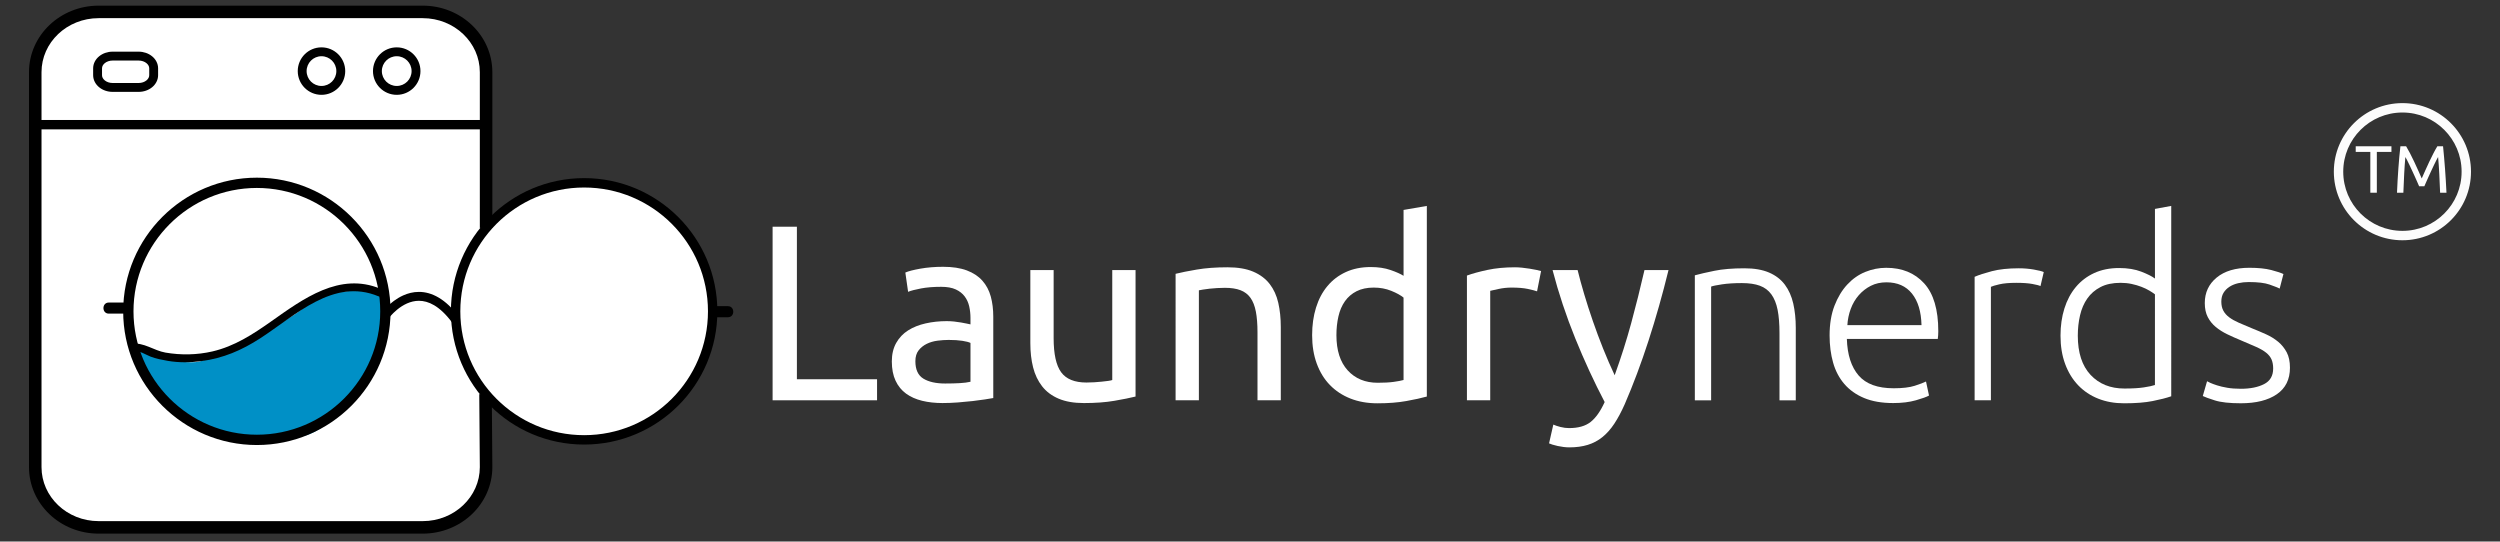 <?xml version="1.0" encoding="utf-8"?>
<!-- Generator: Adobe Illustrator 16.0.0, SVG Export Plug-In . SVG Version: 6.00 Build 0)  -->
<!DOCTYPE svg PUBLIC "-//W3C//DTD SVG 1.1//EN" "http://www.w3.org/Graphics/SVG/1.1/DTD/svg11.dtd">
<svg version="1.1" id="Layer_1" xmlns="http://www.w3.org/2000/svg" xmlns:xlink="http://www.w3.org/1999/xlink" x="0px" y="0px"
	 width="277px" height="60px" viewBox="0 0 277 60" enable-background="new 0 0 277 60" xml:space="preserve">
<rect x="0" y="0" width="277" height="60" fill="#333333" stroke="none"/>
<g>
	<g>
		<path fill="#FFFFFF" d="M9.541,1.45h38.683c0,0,4.617,0.749,5.486,5.171c0.867,4.423,0,0,0,0l0.148,18.213l-0.042,21.421
			c0,0,0.439,7.524-1.524,9.703c-1.964,2.179,0,0,0,0s-0.75,3.897-14.02,2.474c-13.27-1.422,0,0,0,0H9.541
			c0,0-4.875-0.813-5.634-7.06c-0.76-6.244,0,0,0,0V6.795C3.907,6.795,6.828,1.048,9.541,1.45"/>
	</g>
	<g>
		<ellipse fill="#FFFFFF" cx="64.722" cy="34.539" rx="14.288" ry="13.876"/>
	</g>
	<g>
		<path fill="#0090C6" d="M15.324,38.854c0,0,5.284,1.92,7.195,1.071c1.913-0.848,10.54-4.719,11.283-6.079
			c0.743-1.359,7.896-2.436,8.846-1.006c0.95,1.428-0.569,7.027-0.838,7.514c-0.269,0.485-4.633,7.229-8.163,7.936
			c-3.529,0.705-10.875,1.007-15.103-3.12C14.319,41.042,15.324,38.854,15.324,38.854"/>
	</g>
	<g>
		<path d="M28.461,49.309c-8.167,0-14.812-6.645-14.812-14.813c0-8.166,6.646-14.81,14.812-14.81c8.167,0,14.811,6.644,14.811,14.81
			C43.271,42.664,36.628,49.309,28.461,49.309z M28.461,20.825c-7.539,0-13.67,6.133-13.67,13.67c0,7.539,6.131,13.671,13.67,13.671
			c7.537,0,13.669-6.132,13.669-13.671C42.13,26.958,35.998,20.825,28.461,20.825z"/>
	</g>
	<g>
		<path d="M37.758,7.877h-0.491c0,0.456-0.184,0.864-0.483,1.165c-0.299,0.299-0.708,0.482-1.163,0.482
			c-0.457,0-0.866-0.184-1.166-0.482c-0.299-0.3-0.481-0.708-0.483-1.165c0.002-0.457,0.184-0.865,0.483-1.165
			c0.299-0.298,0.708-0.482,1.166-0.482c0.455,0,0.864,0.184,1.163,0.482c0.299,0.3,0.483,0.708,0.483,1.165H37.758h0.493
			c-0.001-1.453-1.178-2.63-2.63-2.63c-1.453,0-2.63,1.177-2.63,2.63c0,1.452,1.177,2.63,2.63,2.63c1.452,0,2.629-1.178,2.63-2.63
			H37.758z"/>
	</g>
	<g>
		<path d="M46.095,7.877h-0.491c0,0.456-0.184,0.864-0.483,1.165c-0.299,0.299-0.708,0.482-1.163,0.482
			c-0.457,0-0.866-0.184-1.166-0.482c-0.299-0.3-0.483-0.708-0.483-1.165s0.184-0.865,0.483-1.165
			C43.091,6.414,43.5,6.23,43.958,6.23c0.456,0,0.864,0.184,1.163,0.482c0.299,0.3,0.483,0.708,0.483,1.165H46.095h0.492
			c0-1.453-1.177-2.63-2.629-2.63c-1.453,0-2.631,1.177-2.632,2.63c0.001,1.452,1.179,2.63,2.632,2.63
			c1.452,0,2.629-1.178,2.629-2.63H46.095z"/>
	</g>
	<g>
		<path d="M78.963,34.495h-0.52c-0.001,3.791-1.536,7.218-4.019,9.702c-2.485,2.482-5.911,4.019-9.702,4.02
			c-3.79-0.001-7.217-1.535-9.702-4.02c-2.483-2.484-4.017-5.911-4.017-9.702c0-3.789,1.534-7.215,4.017-9.701
			c2.485-2.483,5.913-4.018,9.702-4.018c3.791,0,7.217,1.535,9.702,4.018c2.483,2.486,4.018,5.912,4.019,9.701H78.963h0.52
			c0-8.151-6.608-14.76-14.761-14.76c-8.151,0-14.761,6.608-14.761,14.76c0,8.153,6.609,14.762,14.761,14.763
			c8.153-0.001,14.761-6.609,14.761-14.763H78.963z"/>
	</g>
	<g>
		<path d="M17.027,8.33h-0.492c0,0.207-0.099,0.407-0.308,0.58c-0.208,0.169-0.518,0.288-0.87,0.287h-2.876
			c-0.353,0-0.663-0.118-0.87-0.287c-0.208-0.172-0.307-0.373-0.307-0.58V7.575c0-0.207,0.099-0.407,0.307-0.58
			c0.208-0.169,0.517-0.288,0.87-0.287h2.876c0.353,0,0.663,0.118,0.87,0.287c0.208,0.173,0.308,0.373,0.308,0.58V8.33H17.027h0.491
			V7.575c0-0.543-0.274-1.023-0.671-1.342c-0.396-0.322-0.921-0.508-1.49-0.509h-2.876c-0.569,0.001-1.093,0.187-1.49,0.509
			c-0.396,0.319-0.671,0.799-0.671,1.342V8.33c0,0.543,0.274,1.022,0.671,1.342c0.397,0.322,0.921,0.507,1.49,0.508h2.876
			c0.569,0,1.094-0.186,1.49-0.508c0.396-0.32,0.671-0.799,0.671-1.342H17.027z"/>
	</g>
	<g>
		<path d="M53.103,43.673l0.062,8.089v-0.005c-0.001,1.644-0.699,3.13-1.842,4.218c-1.143,1.088-2.727,1.766-4.485,1.766h-35.91
			c-1.76,0-3.344-0.678-4.487-1.766S4.602,53.4,4.6,51.757V7.995c0.001-1.643,0.698-3.129,1.841-4.218
			c1.143-1.086,2.727-1.764,4.487-1.764h35.91c1.758,0,3.342,0.677,4.485,1.764c1.143,1.089,1.84,2.575,1.842,4.218v17.257h1.387
			V7.995c0-2.043-0.874-3.896-2.272-5.223c-1.398-1.329-3.325-2.146-5.442-2.146h-35.91c-2.119,0-4.046,0.817-5.443,2.146
			c-1.398,1.327-2.274,3.18-2.272,5.223v43.762C3.211,53.8,4.087,55.652,5.485,56.98c1.396,1.328,3.324,2.146,5.443,2.146h35.91
			c2.117,0,4.043-0.817,5.442-2.146c1.398-1.328,2.272-3.183,2.272-5.226v-0.001L54.49,43.66L53.103,43.673z"/>
	</g>
	<g>
		<polyline points="4.17,14.334 53.551,14.334 53.551,13.294 4.17,13.294 		"/>
	</g>
	<g>
		<path d="M14.824,38.93c0.663-0.102,1.262,0.348,1.858,0.582c0.612,0.236,1.264,0.358,1.909,0.471
			c1.212,0.209,2.494,0.195,3.712,0.031c2.439-0.326,4.461-1.195,6.515-2.521c3.893-2.513,8.115-6.748,13.105-4.667
			c0.513,0.215,0.735-0.621,0.229-0.831c-4.526-1.888-8.557,1.112-12.12,3.626c-2.027,1.429-4.051,2.748-6.494,3.316
			c-1.704,0.396-3.488,0.424-5.207,0.129c-1.286-0.223-2.419-1.172-3.737-0.969C14.047,38.184,14.28,39.014,14.824,38.93z"/>
	</g>
	<g>
		<path d="M43.009,35.334l-0.1-0.07l0.1,0.072V35.334l-0.1-0.07l0.1,0.072c0.007-0.011,0.386-0.533,1.004-1.036
			c0.309-0.253,0.677-0.497,1.083-0.678c0.408-0.179,0.85-0.294,1.321-0.294c0.516,0.002,1.072,0.132,1.687,0.494
			c0.614,0.365,1.283,0.964,1.983,1.904l0.789-0.588c-0.759-1.019-1.52-1.718-2.271-2.162c-0.752-0.447-1.497-0.636-2.188-0.633
			c-0.642,0-1.23,0.157-1.743,0.389c-0.77,0.349-1.377,0.851-1.798,1.268c-0.421,0.418-0.657,0.75-0.67,0.768L43.009,35.334z"/>
	</g>
	<g>
		<path d="M79.058,35.152c0.531,0,1.062,0,1.593,0c0.793,0,0.793-1.229,0-1.229c-0.531,0-1.062,0-1.593,0
			C78.265,33.925,78.265,35.152,79.058,35.152z"/>
	</g>
	<g>
		<path d="M12.056,34.75c0.531,0,1.062,0,1.593,0c0.793,0,0.793-1.229,0-1.229c-0.531,0-1.062,0-1.593,0
			C11.263,33.521,11.263,34.75,12.056,34.75z"/>
	</g>
	<g enable-background="new    ">
		<path fill="#FFFFFF" d="M97.177,42.021v2.331H85.604V25.12h2.692v16.901H97.177z"/>
		<path fill="#FFFFFF" d="M104.504,29.561c1.036,0,1.91,0.135,2.623,0.402c0.712,0.269,1.286,0.647,1.721,1.138
			c0.434,0.49,0.744,1.073,0.93,1.749c0.185,0.675,0.277,1.42,0.277,2.233v9.02c-0.222,0.037-0.532,0.088-0.93,0.153
			c-0.398,0.064-0.847,0.124-1.346,0.18s-1.041,0.106-1.624,0.153c-0.583,0.046-1.161,0.069-1.734,0.069
			c-0.814,0-1.563-0.084-2.248-0.25c-0.685-0.167-1.276-0.431-1.776-0.791c-0.5-0.361-0.888-0.837-1.166-1.43
			c-0.278-0.592-0.417-1.304-0.417-2.137c0-0.795,0.162-1.479,0.486-2.054c0.323-0.573,0.763-1.036,1.318-1.388
			c0.555-0.351,1.203-0.61,1.943-0.776c0.74-0.167,1.517-0.25,2.331-0.25c0.259,0,0.527,0.014,0.805,0.041
			c0.277,0.028,0.541,0.065,0.791,0.111c0.25,0.047,0.467,0.088,0.652,0.125c0.185,0.037,0.314,0.065,0.389,0.083v-0.722
			c0-0.425-0.046-0.846-0.139-1.263c-0.093-0.416-0.259-0.786-0.5-1.109c-0.241-0.324-0.569-0.583-0.985-0.777
			c-0.417-0.194-0.958-0.292-1.624-0.292c-0.851,0-1.596,0.061-2.234,0.181c-0.639,0.121-1.115,0.245-1.43,0.375l-0.305-2.137
			c0.333-0.148,0.888-0.292,1.665-0.431C102.755,29.63,103.597,29.561,104.504,29.561z M104.726,42.493
			c0.611,0,1.152-0.014,1.624-0.042c0.472-0.027,0.865-0.078,1.18-0.152v-4.302c-0.185-0.092-0.486-0.171-0.902-0.235
			c-0.417-0.065-0.921-0.098-1.513-0.098c-0.389,0-0.8,0.028-1.235,0.083c-0.435,0.056-0.833,0.172-1.193,0.348
			s-0.662,0.416-0.902,0.721c-0.241,0.306-0.361,0.708-0.361,1.208c0,0.925,0.295,1.567,0.888,1.929
			C102.903,42.313,103.708,42.493,104.726,42.493z"/>
		<path fill="#FFFFFF" d="M125.818,43.937c-0.593,0.148-1.374,0.305-2.345,0.472c-0.971,0.166-2.095,0.25-3.372,0.25
			c-1.11,0-2.044-0.162-2.803-0.486c-0.759-0.323-1.37-0.781-1.832-1.373c-0.462-0.593-0.795-1.291-0.999-2.096
			s-0.305-1.697-0.305-2.678v-8.104h2.581v7.549c0,1.758,0.277,3.016,0.833,3.774s1.489,1.138,2.803,1.138
			c0.278,0,0.564-0.009,0.86-0.027s0.573-0.042,0.833-0.069c0.259-0.028,0.495-0.056,0.708-0.083
			c0.212-0.028,0.365-0.061,0.458-0.098V29.921h2.581V43.937z"/>
		<path fill="#FFFFFF" d="M130.257,30.338c0.592-0.148,1.378-0.306,2.359-0.472c0.98-0.167,2.109-0.25,3.386-0.25
			c1.147,0,2.1,0.162,2.858,0.485c0.759,0.324,1.364,0.777,1.817,1.36c0.453,0.582,0.773,1.281,0.958,2.095
			c0.185,0.814,0.278,1.712,0.278,2.692v8.104h-2.582v-7.549c0-0.888-0.061-1.646-0.18-2.275c-0.121-0.629-0.319-1.138-0.597-1.526
			c-0.277-0.389-0.648-0.671-1.11-0.847c-0.463-0.176-1.037-0.264-1.721-0.264c-0.277,0-0.564,0.01-0.86,0.027
			c-0.296,0.02-0.579,0.042-0.847,0.07c-0.268,0.027-0.509,0.06-0.721,0.097c-0.213,0.037-0.366,0.065-0.458,0.083v12.184h-2.581
			V30.338z"/>
		<path fill="#FFFFFF" d="M155.512,23.261l2.581-0.444v21.12c-0.593,0.166-1.351,0.333-2.276,0.499
			c-0.925,0.167-1.988,0.25-3.191,0.25c-1.109,0-2.108-0.176-2.996-0.527c-0.889-0.352-1.647-0.851-2.276-1.499
			c-0.629-0.646-1.114-1.438-1.457-2.372s-0.513-1.984-0.513-3.15c0-1.11,0.143-2.127,0.43-3.053
			c0.287-0.925,0.707-1.721,1.263-2.387c0.555-0.666,1.235-1.184,2.04-1.554s1.725-0.556,2.762-0.556
			c0.832,0,1.567,0.111,2.205,0.333c0.639,0.223,1.115,0.436,1.43,0.639V23.261z M155.512,32.974
			c-0.314-0.259-0.768-0.508-1.359-0.749c-0.593-0.24-1.24-0.36-1.943-0.36c-0.74,0-1.373,0.134-1.9,0.402s-0.958,0.638-1.291,1.109
			c-0.333,0.473-0.574,1.032-0.721,1.68c-0.148,0.647-0.223,1.342-0.223,2.081c0,1.684,0.416,2.983,1.249,3.899
			s1.942,1.374,3.33,1.374c0.703,0,1.29-0.032,1.763-0.098c0.471-0.064,0.836-0.134,1.096-0.208V32.974z"/>
	</g>
	<g enable-background="new    ">
		<path fill="#FFFFFF" d="M167.863,29.616c0.222,0,0.477,0.014,0.764,0.041c0.286,0.028,0.568,0.065,0.846,0.111
			c0.277,0.047,0.531,0.093,0.764,0.139c0.23,0.047,0.402,0.088,0.514,0.125l-0.445,2.248c-0.203-0.074-0.541-0.162-1.012-0.264
			c-0.473-0.102-1.078-0.152-1.818-0.152c-0.481,0-0.957,0.051-1.43,0.152c-0.471,0.102-0.781,0.171-0.93,0.208v12.128h-2.58v-13.82
			c0.609-0.223,1.369-0.431,2.275-0.625S166.734,29.616,167.863,29.616z"/>
	</g>
	<g enable-background="new    ">
		<path fill="#FFFFFF" d="M172.107,47.045c0.203,0.092,0.467,0.18,0.791,0.264c0.323,0.083,0.643,0.124,0.957,0.124
			c1.018,0,1.813-0.227,2.387-0.68c0.574-0.453,1.092-1.188,1.555-2.206c-1.166-2.221-2.253-4.574-3.262-7.063
			c-1.008-2.487-1.846-5.009-2.512-7.563h2.775c0.204,0.833,0.449,1.73,0.736,2.692c0.286,0.962,0.605,1.952,0.957,2.97
			s0.73,2.035,1.138,3.053s0.833,1.998,1.276,2.941c0.703-1.942,1.314-3.866,1.832-5.772c0.518-1.905,1.008-3.866,1.471-5.884h2.664
			c-0.666,2.72-1.406,5.334-2.22,7.841c-0.814,2.507-1.692,4.852-2.637,7.035c-0.37,0.832-0.754,1.549-1.151,2.15
			c-0.398,0.602-0.838,1.097-1.318,1.485c-0.481,0.388-1.022,0.675-1.623,0.86c-0.602,0.185-1.281,0.277-2.041,0.277
			c-0.203,0-0.416-0.015-0.638-0.042s-0.439-0.065-0.651-0.111c-0.213-0.046-0.408-0.097-0.584-0.152s-0.301-0.102-0.374-0.139
			L172.107,47.045z"/>
	</g>
	<g enable-background="new    ">
		<path fill="#FFFFFF" d="M187.788,30.504c0.536-0.147,1.258-0.314,2.165-0.499c0.906-0.186,2.016-0.278,3.33-0.278
			c1.092,0,2.002,0.158,2.733,0.473s1.313,0.763,1.749,1.346c0.434,0.583,0.744,1.281,0.93,2.095
			c0.184,0.814,0.277,1.712,0.277,2.692v8.021h-1.805v-7.438c0-1.018-0.068-1.878-0.207-2.581c-0.14-0.703-0.371-1.276-0.694-1.721
			c-0.324-0.444-0.749-0.764-1.276-0.957c-0.527-0.194-1.189-0.292-1.984-0.292c-0.852,0-1.587,0.047-2.207,0.139
			c-0.619,0.093-1.021,0.176-1.207,0.25v12.6h-1.804V30.504z"/>
		<path fill="#FFFFFF" d="M202.719,37.165c0-1.259,0.18-2.354,0.541-3.289c0.36-0.934,0.832-1.716,1.415-2.345
			s1.249-1.097,1.998-1.402c0.749-0.305,1.522-0.457,2.317-0.457c1.758,0,3.159,0.573,4.205,1.721
			c1.045,1.146,1.567,2.913,1.567,5.3c0,0.148-0.005,0.297-0.014,0.444c-0.01,0.148-0.023,0.287-0.042,0.416h-10.074
			c0.056,1.759,0.49,3.108,1.305,4.053c0.814,0.943,2.109,1.415,3.885,1.415c0.98,0,1.758-0.093,2.332-0.277
			c0.573-0.185,0.989-0.343,1.248-0.472l0.334,1.554c-0.26,0.148-0.745,0.324-1.457,0.527c-0.713,0.203-1.551,0.306-2.512,0.306
			c-1.259,0-2.332-0.186-3.219-0.556c-0.889-0.37-1.62-0.888-2.193-1.554s-0.99-1.457-1.248-2.373
			C202.848,39.26,202.719,38.257,202.719,37.165z M212.903,36.026c-0.037-1.498-0.388-2.664-1.055-3.496
			c-0.666-0.833-1.609-1.249-2.831-1.249c-0.647,0-1.226,0.13-1.734,0.389s-0.953,0.605-1.332,1.04
			c-0.379,0.436-0.676,0.939-0.888,1.513c-0.213,0.574-0.338,1.176-0.375,1.804H212.903z"/>
		<path fill="#FFFFFF" d="M223.672,29.727c0.592,0,1.151,0.047,1.679,0.14s0.893,0.185,1.097,0.277l-0.361,1.554
			c-0.148-0.073-0.449-0.152-0.902-0.235c-0.453-0.084-1.05-0.125-1.789-0.125c-0.777,0-1.402,0.056-1.874,0.166
			c-0.472,0.111-0.782,0.204-0.93,0.277v12.572h-1.804V30.671c0.463-0.204,1.101-0.412,1.915-0.625
			C221.516,29.834,222.506,29.727,223.672,29.727z"/>
		<path fill="#FFFFFF" d="M240.572,43.908c-0.537,0.186-1.221,0.361-2.054,0.527c-0.833,0.167-1.888,0.25-3.163,0.25
			c-1.055,0-2.013-0.171-2.873-0.514c-0.86-0.342-1.601-0.837-2.221-1.484c-0.619-0.647-1.101-1.434-1.442-2.359
			c-0.343-0.925-0.514-1.97-0.514-3.136c0-1.092,0.144-2.096,0.431-3.011c0.286-0.916,0.707-1.707,1.262-2.373
			c0.556-0.666,1.235-1.184,2.041-1.555c0.805-0.369,1.725-0.555,2.761-0.555c0.943,0,1.763,0.135,2.456,0.402
			c0.693,0.269,1.197,0.523,1.513,0.764v-7.716l1.804-0.333V43.908z M238.769,32.613c-0.167-0.129-0.375-0.268-0.624-0.416
			c-0.25-0.148-0.542-0.287-0.875-0.417c-0.333-0.129-0.693-0.235-1.082-0.318c-0.389-0.084-0.796-0.125-1.221-0.125
			c-0.889,0-1.634,0.157-2.234,0.472c-0.602,0.314-1.088,0.735-1.457,1.263c-0.371,0.527-0.639,1.147-0.805,1.859
			c-0.167,0.712-0.25,1.467-0.25,2.262c0,1.887,0.472,3.335,1.415,4.344c0.944,1.008,2.192,1.512,3.747,1.512
			c0.888,0,1.604-0.041,2.15-0.125c0.546-0.083,0.957-0.171,1.235-0.264V32.613z"/>
		<path fill="#FFFFFF" d="M248.287,43.076c1.036,0,1.893-0.171,2.567-0.514c0.675-0.342,1.013-0.92,1.013-1.734
			c0-0.389-0.061-0.722-0.18-0.999c-0.121-0.277-0.319-0.527-0.598-0.75c-0.277-0.222-0.643-0.434-1.096-0.638
			c-0.453-0.203-1.013-0.444-1.679-0.722c-0.537-0.222-1.046-0.448-1.526-0.68c-0.481-0.231-0.906-0.5-1.277-0.805
			c-0.369-0.306-0.666-0.671-0.888-1.097s-0.333-0.943-0.333-1.554c0-1.166,0.439-2.109,1.318-2.831s2.086-1.082,3.621-1.082
			c0.98,0,1.791,0.083,2.429,0.249c0.639,0.167,1.087,0.315,1.347,0.444l-0.417,1.609c-0.222-0.11-0.597-0.259-1.124-0.443
			c-0.527-0.186-1.3-0.278-2.316-0.278c-0.408,0-0.791,0.043-1.152,0.126s-0.68,0.213-0.957,0.39
			c-0.277,0.176-0.5,0.398-0.666,0.667c-0.167,0.269-0.25,0.598-0.25,0.987c0,0.389,0.073,0.723,0.222,1.001
			c0.147,0.278,0.365,0.523,0.652,0.737c0.286,0.213,0.638,0.412,1.055,0.596c0.416,0.185,0.892,0.387,1.429,0.607
			c0.555,0.222,1.087,0.447,1.596,0.677c0.51,0.23,0.958,0.508,1.346,0.831c0.389,0.324,0.703,0.713,0.944,1.166
			c0.24,0.453,0.36,1.022,0.36,1.707c0,1.295-0.485,2.275-1.457,2.941c-0.971,0.666-2.299,0.999-3.982,0.999
			c-1.258,0-2.22-0.106-2.886-0.319c-0.666-0.212-1.11-0.374-1.333-0.485l0.473-1.638c0.055,0.037,0.176,0.098,0.361,0.181
			c0.184,0.083,0.434,0.176,0.748,0.277s0.689,0.19,1.125,0.264C247.209,43.039,247.714,43.076,248.287,43.076z"/>
	</g>
	<g>
		<path fill="#FCFCFC" d="M273.266,19.023h-0.52c0,1.813-0.732,3.449-1.922,4.637c-1.188,1.187-2.822,1.919-4.635,1.919
			c-1.813,0-3.447-0.732-4.639-1.919c-1.188-1.188-1.92-2.824-1.92-4.637c0-1.812,0.732-3.447,1.92-4.636
			c1.189-1.188,2.824-1.92,4.639-1.921c1.813,0,3.447,0.733,4.635,1.921c1.189,1.188,1.922,2.824,1.922,4.636H273.266h0.521
			c-0.001-4.196-3.4-7.597-7.598-7.598c-4.196,0.001-7.6,3.402-7.6,7.598c0,4.197,3.401,7.598,7.6,7.598
			c4.195,0,7.597-3.401,7.598-7.598H273.266z"/>
	</g>
	<g enable-background="new    ">
		<path fill="#FFFFFF" d="M264.972,16.207v0.624h-1.619v4.522h-0.72v-4.522h-1.619v-0.624H264.972z"/>
		<path fill="#FFFFFF" d="M268.039,20.641c-0.05-0.119-0.115-0.27-0.197-0.453c-0.082-0.183-0.17-0.381-0.264-0.594
			s-0.194-0.433-0.301-0.657c-0.106-0.226-0.207-0.438-0.301-0.639c-0.094-0.201-0.182-0.38-0.264-0.539
			c-0.082-0.158-0.147-0.279-0.197-0.363c-0.054,0.584-0.099,1.217-0.133,1.897c-0.035,0.681-0.064,1.367-0.09,2.061h-0.705
			c0.02-0.445,0.042-0.895,0.066-1.348c0.025-0.453,0.054-0.898,0.086-1.337s0.066-0.865,0.104-1.281s0.078-0.81,0.123-1.181h0.631
			c0.134,0.218,0.277,0.476,0.432,0.772c0.152,0.297,0.307,0.607,0.46,0.932s0.302,0.648,0.445,0.973
			c0.144,0.325,0.274,0.62,0.394,0.888c0.119-0.268,0.25-0.563,0.394-0.888c0.144-0.324,0.292-0.648,0.446-0.973
			c0.152-0.324,0.307-0.635,0.46-0.932s0.297-0.555,0.431-0.772h0.631c0.169,1.658,0.295,3.374,0.379,5.146h-0.705
			c-0.025-0.693-0.055-1.38-0.09-2.061c-0.034-0.681-0.078-1.313-0.133-1.897c-0.05,0.084-0.115,0.205-0.197,0.363
			c-0.082,0.159-0.17,0.338-0.264,0.539c-0.094,0.2-0.194,0.413-0.301,0.639c-0.106,0.225-0.207,0.444-0.301,0.657
			s-0.182,0.411-0.264,0.594c-0.082,0.184-0.146,0.334-0.197,0.453H268.039z"/>
	</g>
</g>
</svg>
